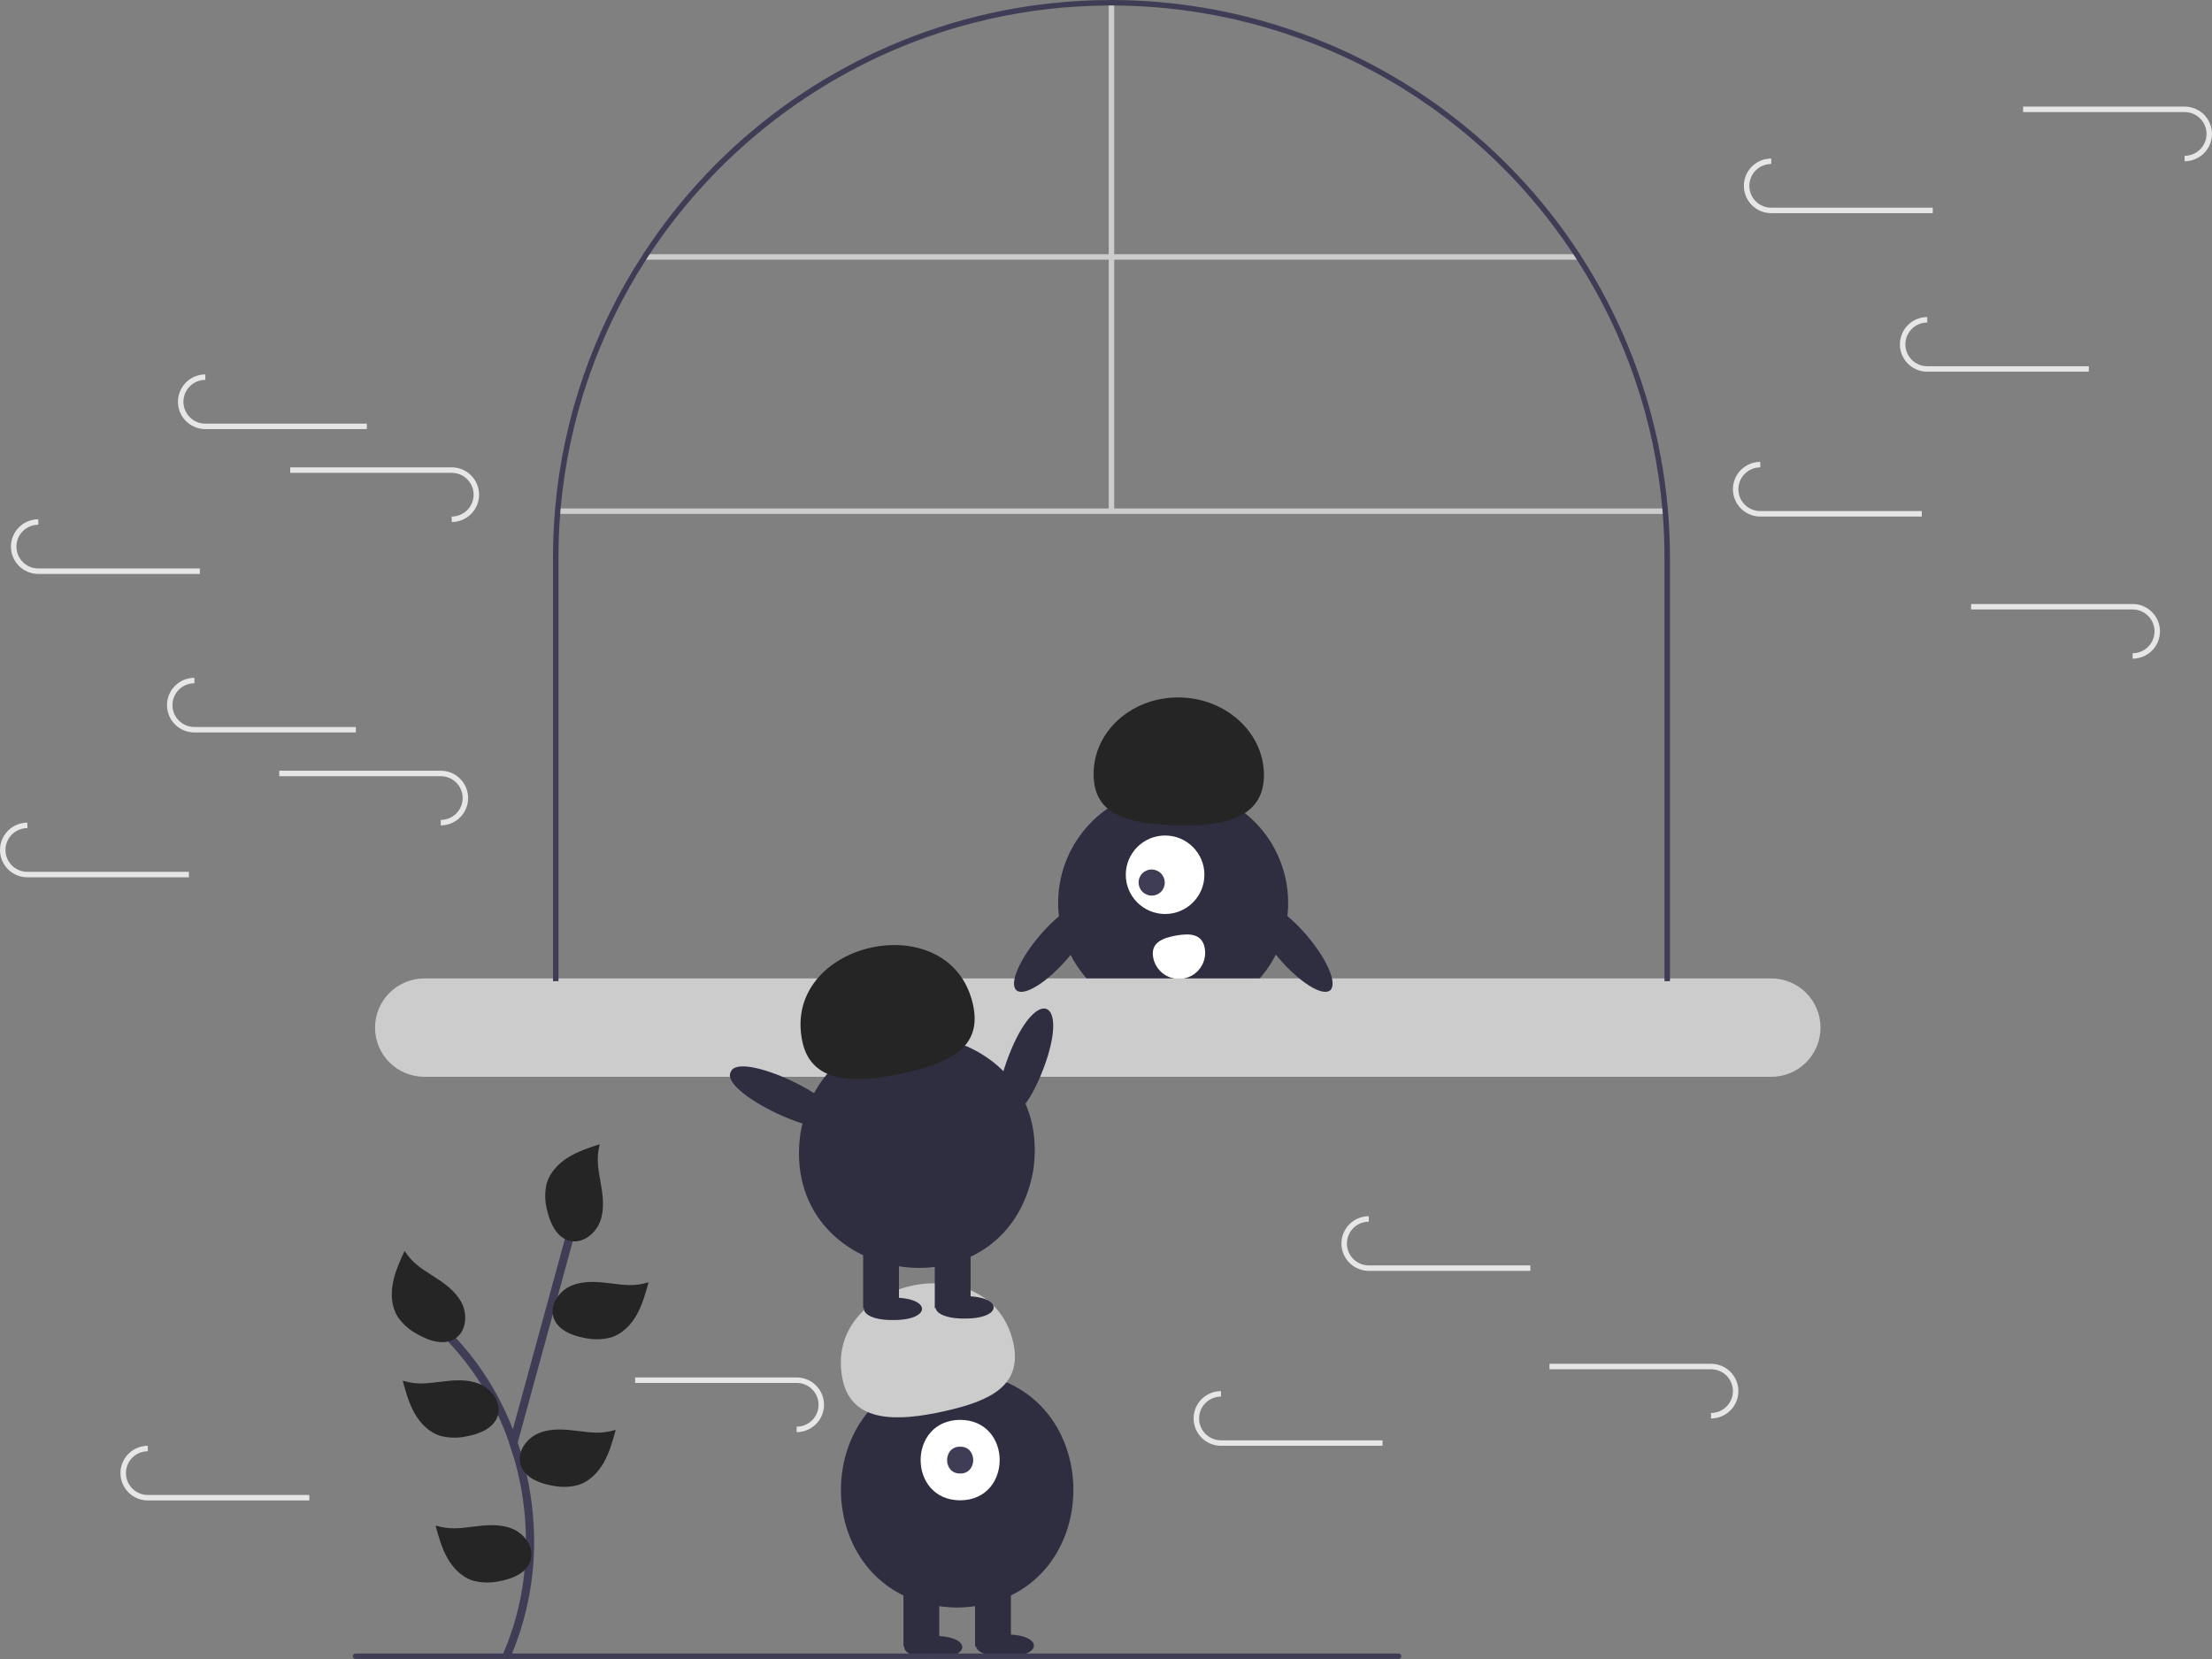 <svg width="392" height="294" viewBox="0 0 392 294" fill="none" xmlns="http://www.w3.org/2000/svg">
<rect x="0" y="0" width="392" height="294" fill="#808080" stroke="none"/>
<g clip-path="url(#clip0_6_274)">
<path d="M295.426 90.106H98.825V91.074H295.426V90.106Z" fill="#CCCCCC"/>
<path d="M197.456 0.485H196.485V90.589H197.456V0.485Z" fill="#CCCCCC"/>
<path d="M279.761 45.053H114.18V46.022H279.761V45.053Z" fill="#CCCCCC"/>
<path d="M228.282 159.996C228.284 164.924 226.492 169.685 223.241 173.393C222.95 173.727 222.644 174.047 222.334 174.361H193.468C193.157 174.047 192.851 173.727 192.56 173.393C190.653 171.223 189.232 168.672 188.393 165.91C188.393 165.91 188.398 165.91 188.393 165.905C187.812 163.989 187.518 161.998 187.52 159.996C187.518 159.172 187.568 158.349 187.67 157.531C188.274 152.603 190.661 148.066 194.382 144.773C198.103 141.48 202.902 139.659 207.875 139.653C212.847 139.646 217.651 141.454 221.381 144.737C225.111 148.02 227.51 152.551 228.127 157.477C228.23 158.313 228.282 159.154 228.282 159.996Z" fill="#2F2E41"/>
<path d="M182.212 174.361H179.718L181.654 173.393L181.712 173.364L181.727 173.393L182.212 174.361Z" fill="#2F2E41"/>
<path d="M199.207 174.361H196.713L197.199 173.393L197.213 173.364L197.271 173.393L199.207 174.361Z" fill="#2F2E41"/>
<path d="M206.473 161.974C210.321 161.974 213.439 158.86 213.439 155.02C213.439 151.179 210.321 148.065 206.473 148.065C202.626 148.065 199.507 151.179 199.507 155.02C199.507 158.86 202.626 161.974 206.473 161.974Z" fill="white"/>
<path d="M205.742 158.045C206.645 157.144 206.64 155.677 205.73 154.769C204.821 153.861 203.352 153.856 202.449 154.758C201.546 155.659 201.551 157.126 202.46 158.034C203.37 158.942 204.839 158.947 205.742 158.045Z" fill="#3F3D56"/>
<path d="M223.979 137.86C224.285 130.327 217.782 123.947 209.453 123.609C201.124 123.271 194.124 129.104 193.817 136.637C193.511 144.17 199.3 145.882 207.629 146.22C215.958 146.557 223.672 145.393 223.979 137.86Z" fill="#252525"/>
<path d="M213.498 168.016C213.607 168.615 213.597 169.229 213.469 169.824C213.34 170.42 213.095 170.984 212.748 171.484C212.401 171.985 211.959 172.412 211.446 172.742C210.934 173.072 210.361 173.298 209.761 173.407C209.161 173.516 208.545 173.506 207.949 173.378C207.353 173.249 206.788 173.005 206.287 172.659C205.785 172.312 205.357 171.87 205.026 171.359C204.696 170.847 204.47 170.275 204.36 169.676L204.359 169.667C203.902 167.148 205.853 166.256 208.377 165.8C210.901 165.344 213.041 165.496 213.498 168.016Z" fill="white"/>
<path d="M313.891 173.392H75.198C72.882 173.392 70.661 174.31 69.023 175.945C67.385 177.58 66.465 179.798 66.465 182.11C66.465 184.422 67.385 186.639 69.023 188.274C70.661 189.909 72.882 190.828 75.198 190.828H313.891C316.207 190.828 318.428 189.909 320.066 188.274C321.704 186.639 322.624 184.422 322.624 182.11C322.624 179.798 321.704 177.58 320.066 175.945C318.428 174.31 316.207 173.392 313.891 173.392Z" fill="#CCCCCC"/>
<path d="M295.941 98.804V173.876H294.97V98.804C294.97 96.203 294.868 93.627 294.665 91.074C294.64 90.75 294.616 90.43 294.587 90.106C293.197 74.403 288.002 59.273 279.45 46.022C279.242 45.697 279.033 45.377 278.82 45.053C269.947 31.58 257.876 20.506 243.681 12.816C229.485 5.125 213.606 1.057 197.455 0.974C197.295 0.969 197.13 0.969 196.97 0.969C196.81 0.969 196.645 0.969 196.485 0.974C194.646 0.978 192.822 1.036 191.013 1.148C183.922 1.571 176.899 2.768 170.069 4.717C166.2 5.82 162.403 7.163 158.702 8.737C140.923 16.316 125.768 28.945 115.121 45.053C114.907 45.377 114.699 45.697 114.49 46.022C105.938 59.273 100.743 74.403 99.354 90.106C99.324 90.43 99.3 90.75 99.276 91.074C99.072 93.627 98.97 96.203 98.97 98.804V173.876H98V98.804C98 95.859 98.128 92.949 98.383 90.072C99.796 73.976 105.171 58.478 114.029 44.956C127.196 24.735 147.31 10.015 170.588 3.565C177.402 1.683 184.4 0.54 191.459 0.155C193.283 0.053 195.12 0.002 196.97 0C221.702 0.025 245.53 9.282 263.772 25.953C282.015 42.625 293.352 65.504 295.557 90.096C295.81 92.963 295.937 95.866 295.941 98.804Z" fill="#3F3D56"/>
<path d="M169.625 243.172C197.09 243.64 197.086 284.426 169.624 284.89C142.16 284.422 142.164 243.636 169.625 243.172Z" fill="#2F2E41"/>
<path d="M166.452 280.401H160.104V291.755H166.452V280.401Z" fill="#2F2E41"/>
<path d="M179.146 280.401H172.799V291.755H179.146V280.401Z" fill="#2F2E41"/>
<path d="M165.393 289.907C172.252 289.858 172.252 293.916 165.393 293.867C158.534 293.916 158.534 289.858 165.393 289.907Z" fill="#2F2E41"/>
<path d="M178.089 289.643C184.947 289.594 184.947 293.652 178.088 293.603C171.23 293.652 171.23 289.594 178.089 289.643Z" fill="#2F2E41"/>
<path d="M170.154 251.621C179.493 251.663 179.492 265.839 170.153 265.879C160.815 265.837 160.816 251.662 170.154 251.621Z" fill="white"/>
<path d="M170.154 256.374C173.243 256.329 173.243 261.172 170.154 261.126C167.066 261.172 167.066 256.328 170.154 256.374Z" fill="#3F3D56"/>
<path d="M149.357 244.633C145.432 226.765 175.501 220.065 179.558 237.901C181.245 245.443 175.718 248.225 167.378 250.084C159.039 251.943 151.044 252.176 149.357 244.633Z" fill="#CCCCCC"/>
<path d="M178.733 187.174C183.6 174.449 189.736 176.79 184.86 189.512C179.993 202.237 173.857 199.896 178.733 187.174Z" fill="#2F2E41"/>
<path d="M141.86 200.753C146.722 173.763 187.048 180.3 183.108 207.436C178.246 234.426 137.92 227.888 141.86 200.753Z" fill="#2F2E41"/>
<path d="M159.31 220.465H152.963V231.818H159.31V220.465Z" fill="#2F2E41"/>
<path d="M172.005 220.465H165.658V231.818H172.005V220.465Z" fill="#2F2E41"/>
<path d="M158.253 229.97C165.111 229.921 165.111 233.98 158.252 233.931C151.394 233.979 151.394 229.921 158.253 229.97Z" fill="#2F2E41"/>
<path d="M170.947 229.706C177.806 229.657 177.806 233.716 170.947 233.667C164.089 233.715 164.089 229.657 170.947 229.706Z" fill="#2F2E41"/>
<path d="M142.216 184.696C138.291 166.828 168.36 160.128 172.417 177.965C174.104 185.507 168.577 188.289 160.237 190.148C151.898 192.007 143.903 192.239 142.216 184.696Z" fill="#252525"/>
<path d="M129.511 189.946C130.988 185.979 150.534 195.234 148.389 198.885C146.913 202.852 127.367 193.597 129.511 189.946Z" fill="#2F2E41"/>
<path d="M235.728 175.495C237.069 174.346 235.183 169.958 231.517 165.695C227.851 161.432 223.792 158.907 222.451 160.056C221.111 161.205 222.996 165.592 226.662 169.856C230.328 174.119 234.387 176.644 235.728 175.495Z" fill="#2F2E41"/>
<path d="M189.195 169.856C192.862 165.592 194.747 161.205 193.406 160.056C192.065 158.907 188.007 161.432 184.34 165.695C180.674 169.958 178.789 174.346 180.13 175.495C181.47 176.644 185.529 174.119 189.195 169.856Z" fill="#2F2E41"/>
<path d="M370.168 65.87H341.544C340.258 65.87 339.024 65.36 338.114 64.452C337.204 63.544 336.693 62.312 336.693 61.027C336.693 59.742 337.204 58.511 338.114 57.602C339.024 56.694 340.258 56.184 341.544 56.184V57.152C340.515 57.152 339.528 57.56 338.8 58.287C338.072 59.014 337.663 59.999 337.663 61.027C337.663 62.055 338.072 63.04 338.8 63.767C339.528 64.493 340.515 64.902 341.544 64.902H370.168V65.87Z" fill="#E6E6E6"/>
<path d="M340.574 91.54H311.951C310.664 91.54 309.43 91.03 308.52 90.121C307.61 89.213 307.099 87.981 307.099 86.697C307.099 85.412 307.61 84.18 308.52 83.272C309.43 82.364 310.664 81.853 311.951 81.853V82.822C310.921 82.822 309.934 83.23 309.206 83.957C308.478 84.684 308.069 85.669 308.069 86.697C308.069 87.724 308.478 88.71 309.206 89.436C309.934 90.163 310.921 90.571 311.951 90.571H340.574V91.54Z" fill="#E6E6E6"/>
<path d="M377.931 116.725V115.757C378.96 115.757 379.947 115.349 380.675 114.622C381.403 113.895 381.812 112.91 381.812 111.882C381.812 110.855 381.403 109.869 380.675 109.142C379.947 108.416 378.96 108.007 377.931 108.007H349.307V107.039H377.931C379.218 107.039 380.452 107.549 381.361 108.457C382.271 109.366 382.782 110.598 382.782 111.882C382.782 113.167 382.271 114.399 381.361 115.307C380.452 116.215 379.218 116.725 377.931 116.725Z" fill="#E6E6E6"/>
<path d="M387.149 28.577V27.608C388.178 27.608 389.165 27.2 389.893 26.473C390.621 25.746 391.03 24.761 391.03 23.733C391.03 22.706 390.621 21.72 389.893 20.993C389.165 20.267 388.178 19.859 387.149 19.859H358.525V18.89H387.149C388.435 18.89 389.669 19.4 390.579 20.308C391.489 21.217 392 22.449 392 23.733C392 25.018 391.489 26.25 390.579 27.158C389.669 28.066 388.435 28.577 387.149 28.577Z" fill="#E6E6E6"/>
<path d="M342.515 37.779H313.891C312.604 37.779 311.37 37.269 310.461 36.36C309.551 35.452 309.04 34.22 309.04 32.936C309.04 31.651 309.551 30.419 310.461 29.511C311.37 28.602 312.604 28.092 313.891 28.092V29.061C312.862 29.061 311.874 29.469 311.147 30.196C310.419 30.922 310.01 31.908 310.01 32.936C310.01 33.963 310.419 34.949 311.147 35.675C311.874 36.402 312.862 36.81 313.891 36.81H342.515V37.779Z" fill="#E6E6E6"/>
<path d="M63.069 129.803H34.446C33.159 129.803 31.925 129.292 31.015 128.384C30.105 127.476 29.594 126.244 29.594 124.959C29.594 123.675 30.105 122.443 31.015 121.534C31.925 120.626 33.159 120.116 34.446 120.116V121.085C33.416 121.085 32.429 121.493 31.701 122.219C30.973 122.946 30.564 123.932 30.564 124.959C30.564 125.987 30.973 126.972 31.701 127.699C32.429 128.426 33.416 128.834 34.446 128.834H63.069V129.803Z" fill="#E6E6E6"/>
<path d="M78.109 146.27V145.301C79.138 145.301 80.126 144.893 80.853 144.166C81.581 143.44 81.99 142.454 81.99 141.427C81.99 140.399 81.581 139.413 80.853 138.687C80.126 137.96 79.138 137.552 78.109 137.552H49.485V136.583H78.109C79.396 136.583 80.63 137.093 81.54 138.002C82.45 138.91 82.961 140.142 82.961 141.427C82.961 142.711 82.45 143.943 81.54 144.851C80.63 145.76 79.396 146.27 78.109 146.27Z" fill="#E6E6E6"/>
<path d="M33.475 155.472H4.851C3.565 155.472 2.331 154.962 1.421 154.054C0.511 153.145 0 151.913 0 150.629C0 149.344 0.511 148.112 1.421 147.204C2.331 146.296 3.565 145.786 4.851 145.786V146.754C3.822 146.754 2.835 147.162 2.107 147.889C1.379 148.616 0.97 149.601 0.97 150.629C0.97 151.657 1.379 152.642 2.107 153.369C2.835 154.095 3.822 154.504 4.851 154.504H33.475V155.472Z" fill="#E6E6E6"/>
<path d="M65.01 76.041H36.386C35.099 76.041 33.865 75.531 32.956 74.623C32.046 73.715 31.535 72.483 31.535 71.198C31.535 69.913 32.046 68.682 32.956 67.773C33.865 66.865 35.099 66.355 36.386 66.355V67.323C35.357 67.323 34.37 67.732 33.642 68.458C32.914 69.185 32.505 70.17 32.505 71.198C32.505 72.226 32.914 73.211 33.642 73.938C34.37 74.665 35.357 75.073 36.386 75.073H65.01V76.041Z" fill="#E6E6E6"/>
<path d="M80.05 92.509V91.54C81.079 91.54 82.066 91.132 82.794 90.405C83.522 89.679 83.931 88.693 83.931 87.665C83.931 86.638 83.522 85.652 82.794 84.926C82.066 84.199 81.079 83.791 80.05 83.791H51.426V82.822H80.05C81.336 82.822 82.57 83.332 83.48 84.241C84.39 85.149 84.901 86.381 84.901 87.665C84.901 88.95 84.39 90.182 83.48 91.09C82.57 91.999 81.336 92.509 80.05 92.509Z" fill="#E6E6E6"/>
<path d="M35.416 101.711H6.792C5.505 101.711 4.271 101.201 3.361 100.293C2.452 99.384 1.94 98.152 1.94 96.868C1.94 95.583 2.452 94.351 3.361 93.443C4.271 92.535 5.505 92.024 6.792 92.024V92.993C5.763 92.993 4.775 93.401 4.048 94.128C3.32 94.855 2.911 95.84 2.911 96.868C2.911 97.895 3.32 98.881 4.048 99.608C4.775 100.334 5.763 100.742 6.792 100.742H35.416V101.711Z" fill="#E6E6E6"/>
<path d="M271.198 225.216H242.574C241.287 225.216 240.053 224.706 239.144 223.798C238.234 222.89 237.723 221.658 237.723 220.373C237.723 219.089 238.234 217.857 239.144 216.948C240.053 216.04 241.287 215.53 242.574 215.53V216.498C241.545 216.498 240.558 216.907 239.83 217.633C239.102 218.36 238.693 219.345 238.693 220.373C238.693 221.401 239.102 222.386 239.83 223.113C240.558 223.84 241.545 224.248 242.574 224.248H271.198V225.216Z" fill="#E6E6E6"/>
<path d="M303.218 251.371V250.402C304.247 250.402 305.235 249.994 305.962 249.267C306.69 248.54 307.099 247.555 307.099 246.527C307.099 245.5 306.69 244.514 305.962 243.787C305.235 243.061 304.247 242.652 303.218 242.652H274.594V241.684H303.218C304.505 241.684 305.739 242.194 306.649 243.102C307.558 244.011 308.069 245.243 308.069 246.527C308.069 247.812 307.558 249.044 306.649 249.952C305.739 250.86 304.505 251.371 303.218 251.371Z" fill="#E6E6E6"/>
<path d="M245 256.214H216.376C215.09 256.214 213.856 255.704 212.946 254.795C212.036 253.887 211.525 252.655 211.525 251.371C211.525 250.086 212.036 248.854 212.946 247.946C213.856 247.037 215.09 246.527 216.376 246.527V247.496C215.347 247.496 214.36 247.904 213.632 248.631C212.904 249.357 212.495 250.343 212.495 251.371C212.495 252.398 212.904 253.384 213.632 254.11C214.36 254.837 215.347 255.245 216.376 255.245H245V256.214Z" fill="#E6E6E6"/>
<path d="M141.178 253.792V252.824C142.208 252.824 143.195 252.415 143.923 251.689C144.651 250.962 145.06 249.976 145.06 248.949C145.06 247.921 144.651 246.936 143.923 246.209C143.195 245.482 142.208 245.074 141.178 245.074H112.555V244.105H141.178C142.465 244.105 143.699 244.616 144.609 245.524C145.519 246.432 146.03 247.664 146.03 248.949C146.03 250.233 145.519 251.465 144.609 252.374C143.699 253.282 142.465 253.792 141.178 253.792Z" fill="#E6E6E6"/>
<path d="M54.822 265.901H26.198C24.912 265.901 23.677 265.39 22.768 264.482C21.858 263.574 21.347 262.342 21.347 261.057C21.347 259.773 21.858 258.541 22.768 257.632C23.677 256.724 24.912 256.214 26.198 256.214V257.183C25.169 257.183 24.182 257.591 23.454 258.317C22.726 259.044 22.317 260.03 22.317 261.057C22.317 262.085 22.726 263.07 23.454 263.797C24.182 264.524 25.169 264.932 26.198 264.932H54.822V265.901Z" fill="#E6E6E6"/>
<path d="M247.856 293.992H63.014C62.885 293.992 62.762 293.941 62.671 293.85C62.58 293.759 62.529 293.636 62.529 293.508C62.529 293.379 62.58 293.256 62.671 293.165C62.762 293.074 62.885 293.023 63.014 293.023H247.856C247.984 293.023 248.108 293.074 248.199 293.165C248.29 293.256 248.341 293.379 248.341 293.508C248.341 293.636 248.29 293.759 248.199 293.85C248.108 293.941 247.984 293.992 247.856 293.992Z" fill="#3F3D56"/>
<path d="M90.495 293.619C90.121 294.476 88.87 293.735 89.238 292.888C90.953 288.88 92.123 284.661 92.717 280.343C93.727 272.936 93.157 265.4 91.043 258.229C90.965 257.972 90.888 257.71 90.81 257.454C90.626 256.863 90.432 256.272 90.228 255.691C87.904 248.926 84.152 242.739 79.225 237.548C78.58 236.87 79.608 235.843 80.253 236.521C83.376 239.783 86.042 243.452 88.18 247.428C89.202 249.321 90.107 251.275 90.888 253.279C91.194 254.059 91.48 254.848 91.751 255.637C93.341 260.342 94.289 265.239 94.57 270.197C95.045 278.214 93.65 286.231 90.495 293.619Z" fill="#3F3D56"/>
<path d="M101.605 219.598C99.989 225.502 98.375 231.406 96.763 237.31C95.089 243.423 93.419 249.532 91.751 255.637C91.514 256.504 91.278 257.368 91.043 258.229C90.966 257.972 90.888 257.71 90.81 257.454C90.626 256.863 90.432 256.272 90.228 255.691C90.446 254.887 90.665 254.083 90.888 253.279C91.189 252.179 91.49 251.08 91.79 249.98C94.594 239.722 97.398 229.466 100.203 219.211C100.259 219.031 100.383 218.88 100.549 218.789C100.715 218.699 100.91 218.677 101.092 218.727C101.274 218.777 101.429 218.896 101.525 219.059C101.621 219.222 101.649 219.415 101.605 219.598Z" fill="#3F3D56"/>
<path d="M71.677 221.714C70.829 223.572 69.973 225.454 69.606 227.463C69.239 229.472 69.406 231.653 70.494 233.382C71.42 234.704 72.656 235.778 74.095 236.511C76.126 237.667 78.767 238.484 80.71 237.185C82.672 235.872 82.88 232.907 81.781 230.82C80.682 228.733 78.64 227.333 76.647 226.067C74.655 224.801 73.094 223.8 71.802 221.826L71.677 221.714Z" fill="#252525"/>
<path d="M106.245 202.782C104.302 203.418 102.336 204.066 100.608 205.158C98.88 206.25 97.387 207.852 96.851 209.823C96.505 211.398 96.552 213.033 96.988 214.586C97.513 216.861 98.702 219.353 100.976 219.898C103.272 220.449 105.597 218.591 106.389 216.37C107.181 214.148 106.827 211.701 106.409 209.38C105.991 207.06 105.67 205.235 106.247 202.949L106.245 202.782Z" fill="#252525"/>
<path d="M71.373 244.711C71.913 246.681 72.462 248.673 73.468 250.451C74.474 252.229 76.002 253.798 77.947 254.431C79.505 254.854 81.143 254.889 82.719 254.533C85.02 254.123 87.573 253.063 88.233 250.823C88.898 248.561 87.157 246.15 84.974 245.249C82.792 244.348 80.325 244.578 77.983 244.879C75.64 245.179 73.799 245.408 71.54 244.717L71.373 244.711Z" fill="#252525"/>
<path d="M77.195 270.381C77.735 272.35 78.284 274.343 79.29 276.121C80.296 277.899 81.823 279.468 83.768 280.101C85.327 280.524 86.965 280.559 88.54 280.203C90.842 279.793 93.395 278.733 94.055 276.493C94.72 274.231 92.979 271.819 90.796 270.919C88.613 270.018 86.147 270.248 83.804 270.549C81.462 270.849 79.621 271.078 77.362 270.387L77.195 270.381Z" fill="#252525"/>
<path d="M109.103 253.429C108.563 255.399 108.014 257.391 107.007 259.169C106.001 260.947 104.474 262.516 102.529 263.149C100.971 263.572 99.332 263.608 97.757 263.251C95.455 262.842 92.902 261.781 92.243 259.542C91.577 257.279 93.319 254.868 95.501 253.967C97.684 253.066 100.15 253.296 102.493 253.597C104.835 253.897 106.677 254.126 108.935 253.435L109.103 253.429Z" fill="#252525"/>
<path d="M114.924 227.275C114.384 229.245 113.835 231.237 112.829 233.015C111.823 234.793 110.296 236.362 108.351 236.995C106.793 237.418 105.154 237.453 103.579 237.097C101.277 236.687 98.724 235.627 98.065 233.387C97.399 231.125 99.141 228.714 101.323 227.813C103.506 226.912 105.972 227.142 108.315 227.443C110.657 227.743 112.499 227.972 114.757 227.281L114.924 227.275Z" fill="#252525"/>
</g>
<defs>
<clipPath id="clip0_6_274">
<rect width="392" height="294" fill="white"/>
</clipPath>
</defs>
</svg>
